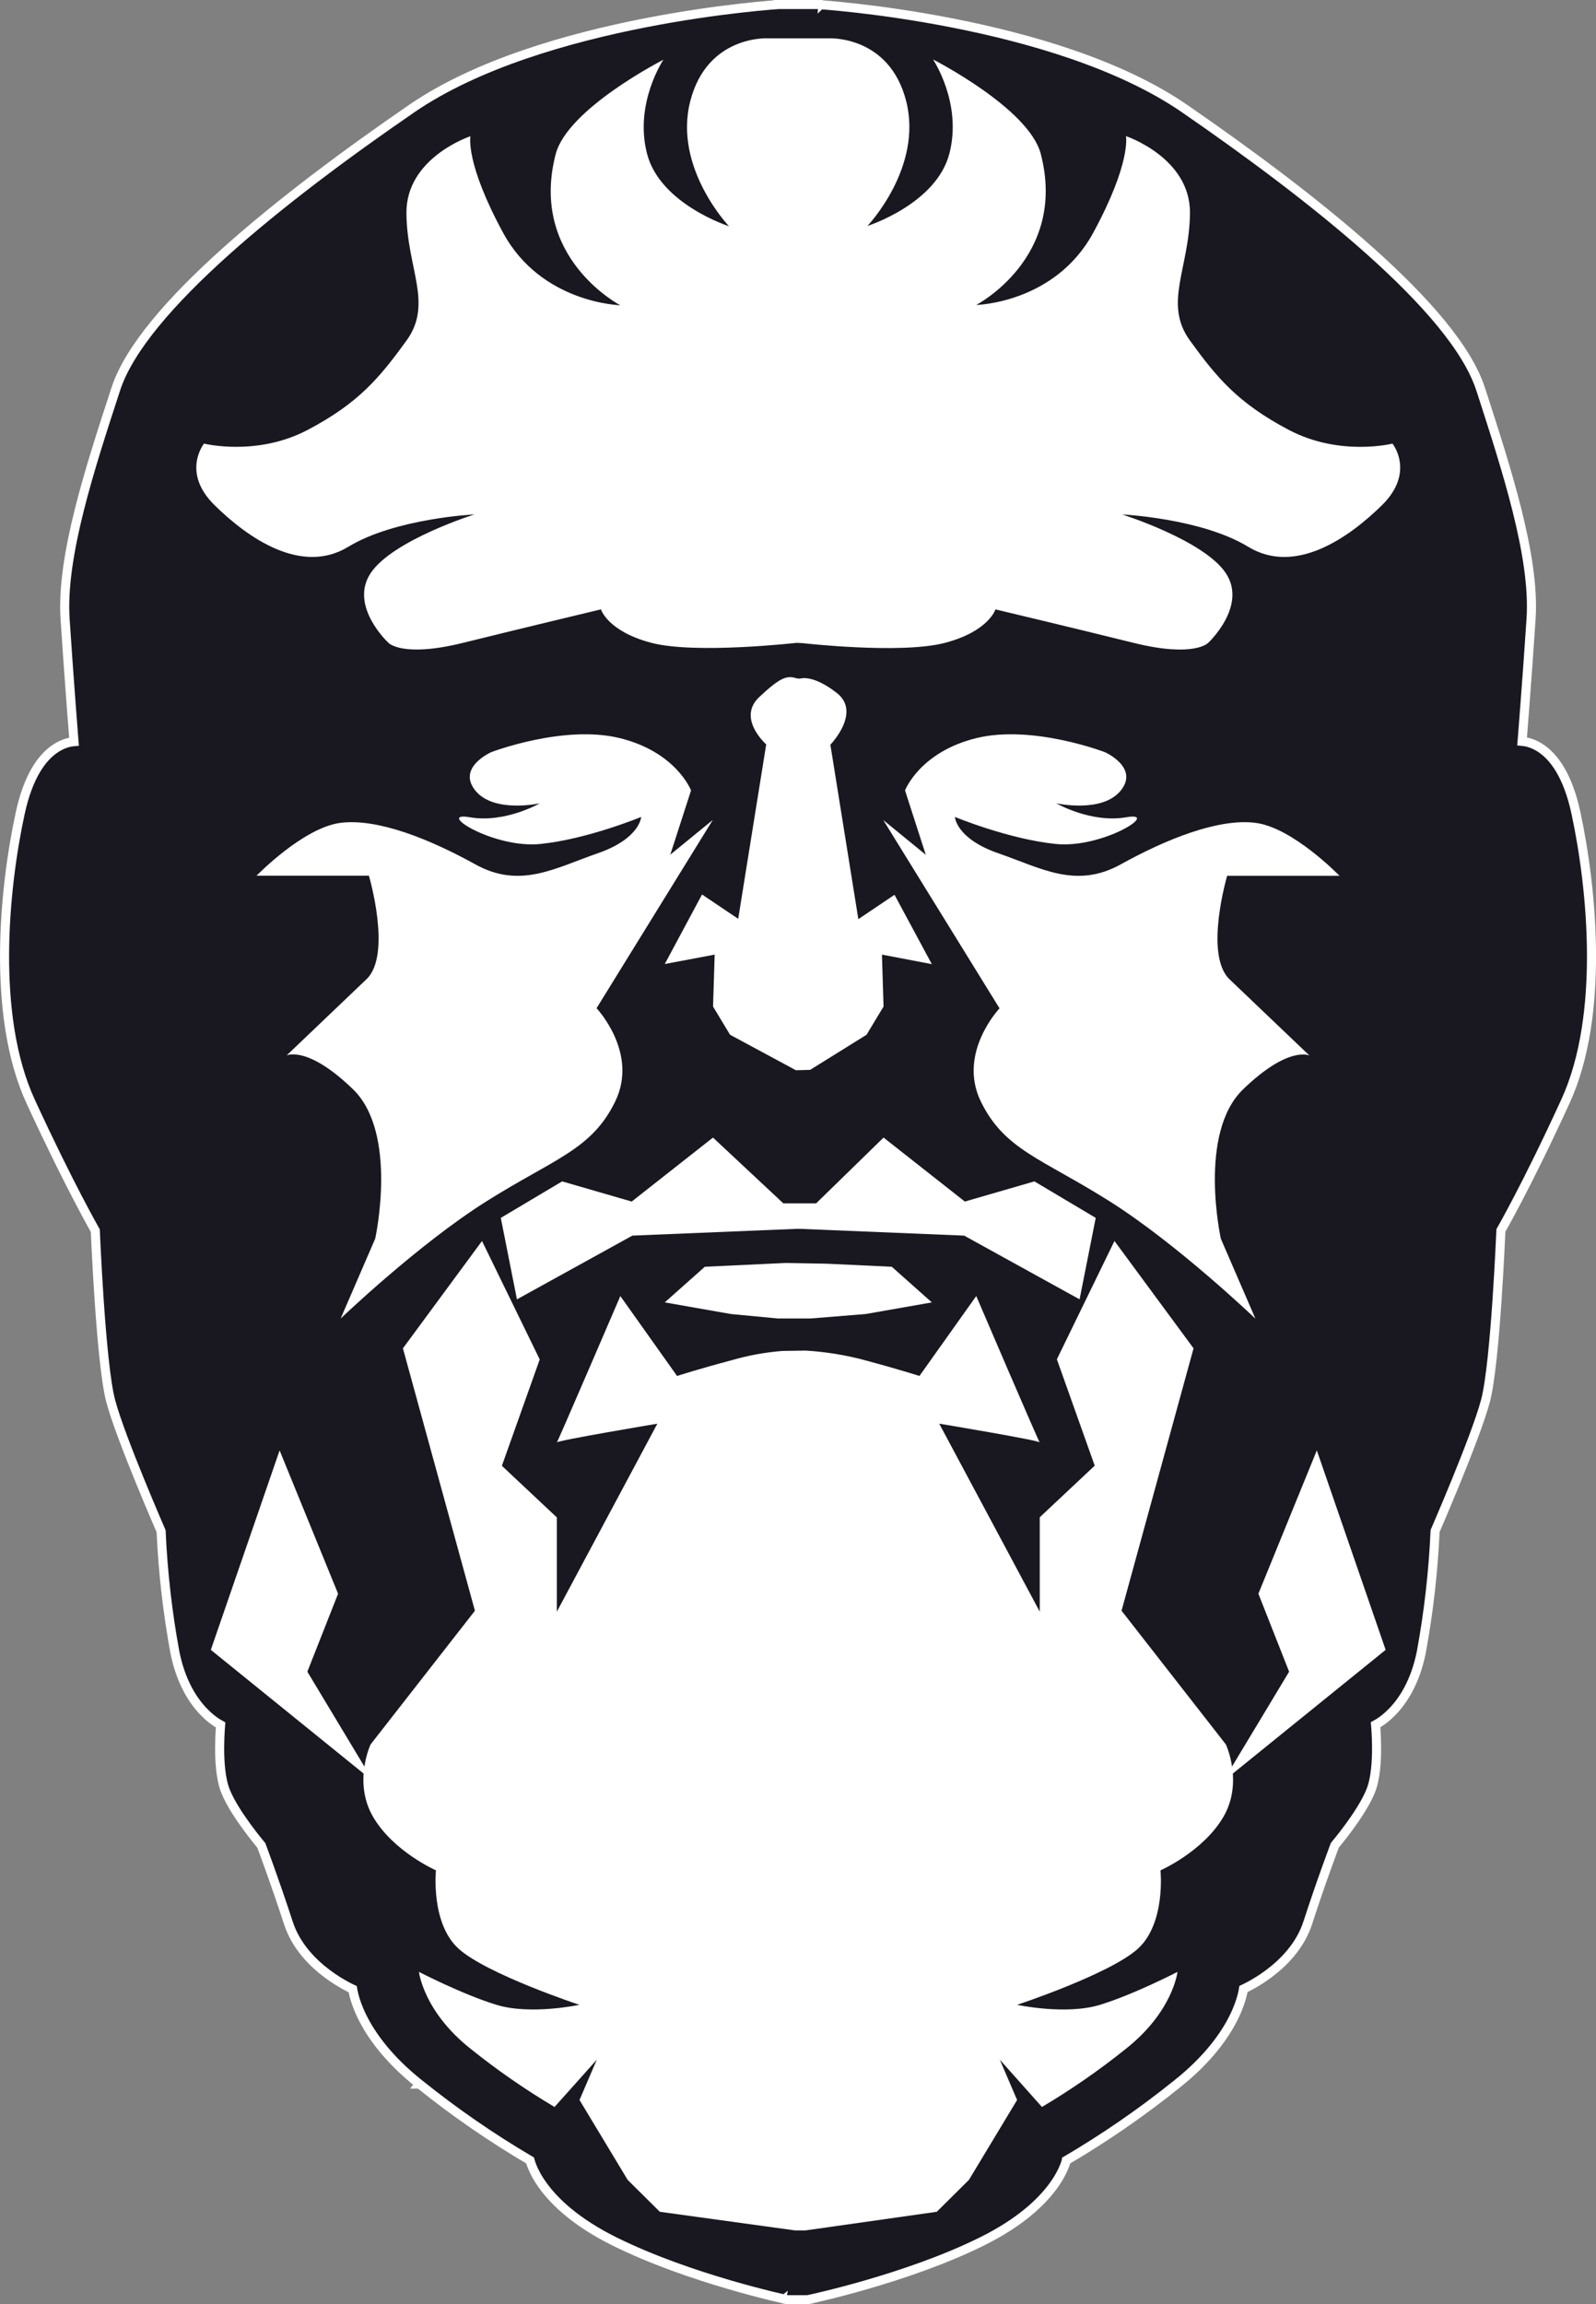 <?xml version="1.0" encoding="UTF-8" standalone="no"?>
<svg
   width="88"
   height="126.98"
   viewBox="0 0 88 126.98"
   fill="none"
   version="1.1"
   id="svg18"
   sodipodi:docname="agorApp.svg"
   inkscape:version="1.4 (e7c3feb1, 2024-10-09)"
   xmlns:inkscape="http://www.inkscape.org/namespaces/inkscape"
   xmlns:sodipodi="http://sodipodi.sourceforge.net/DTD/sodipodi-0.dtd"
   xmlns="http://www.w3.org/2000/svg"
   xmlns:svg="http://www.w3.org/2000/svg">
  <rect x="0" y="0" width="88" height="126.98" fill="#808080" stroke="none"/>
  <sodipodi:namedview
     id="namedview18"
     pagecolor="#ffffff"
     bordercolor="#000000"
     borderopacity="0.25"
     inkscape:showpageshadow="2"
     inkscape:pageopacity="0.0"
     inkscape:pagecheckerboard="0"
     inkscape:deskcolor="#d1d1d1"
     inkscape:zoom="0.19272042"
     inkscape:cx="145.28819"
     inkscape:cy="59.671933"
     inkscape:window-width="1352"
     inkscape:window-height="844"
     inkscape:window-x="0"
     inkscape:window-y="168"
     inkscape:window-maximized="0"
     inkscape:current-layer="svg18" />
  <g
     id="g18"
     transform="translate(0.5,0.5)">
    <path
       d="m 22.632,114.348 c 1.927,1.549 3.964,2.955 6.095,4.207 7e-4,0.003 0.002,0.006 0.002,0.009 0.021,0.077 0.055,0.185 0.109,0.319 0.108,0.27 0.295,0.644 0.615,1.081 0.64,0.877 1.805,2 3.912,3.047 2.094,1.041 4.476,1.844 6.33,2.386 0.928,0.272 1.726,0.478 2.292,0.617 0.283,0.07 0.508,0.122 0.663,0.157 0.077,0.018 0.137,0.031 0.178,0.04 l 0.046,0.01 0.012,0.003 0.003,10e-4 h 8e-4 2e-4 c 1e-4,0 1e-4,0 0.052,-0.245 l -0.052,0.245 0.026,0.005 h 0.026 1.066 0.026 l 0.025,-0.005 -0.051,-0.245 c 0.051,0.245 0.051,0.245 0.051,0.245 h 2e-4 9e-4 l 0.003,-10e-4 0.012,-0.003 0.047,-0.01 c 0.041,-0.009 0.102,-0.022 0.18,-0.039 0.157,-0.036 0.385,-0.088 0.671,-0.158 0.573,-0.138 1.38,-0.345 2.317,-0.617 1.872,-0.542 4.274,-1.345 6.368,-2.386 2.107,-1.047 3.272,-2.17 3.912,-3.047 0.32,-0.437 0.507,-0.811 0.615,-1.081 0.054,-0.134 0.088,-0.242 0.109,-0.319 8e-4,-0.003 0.002,-0.006 0.002,-0.009 2.131,-1.252 4.168,-2.658 6.095,-4.207 1.747,-1.387 2.67,-2.72 3.156,-3.717 0.243,-0.498 0.376,-0.911 0.449,-1.202 0.033,-0.134 0.054,-0.242 0.066,-0.321 0.08,-0.038 0.193,-0.093 0.33,-0.166 0.279,-0.149 0.659,-0.373 1.064,-0.676 0.807,-0.602 1.737,-1.529 2.152,-2.808 0.392,-1.207 0.768,-2.286 1.048,-3.063 0.14,-0.388 0.255,-0.701 0.335,-0.917 0.016,-0.043 0.03,-0.081 0.043,-0.116 0.02,-0.053 0.037,-0.098 0.05,-0.132 l 0.017,-0.046 c 0.01,-0.012 0.023,-0.028 0.038,-0.046 0.042,-0.05 0.102,-0.123 0.176,-0.215 0.147,-0.183 0.349,-0.441 0.567,-0.738 0.431,-0.588 0.939,-1.351 1.199,-2.003 0.267,-0.669 0.324,-1.635 0.32,-2.404 -0.002,-0.39 -0.019,-0.741 -0.036,-0.993 -0.006,-0.093 -0.012,-0.173 -0.018,-0.237 0.05,-0.027 0.11,-0.062 0.177,-0.105 0.204,-0.13 0.478,-0.335 0.771,-0.642 0.588,-0.615 1.245,-1.632 1.571,-3.247 l 7e-4,-0.004 c 0.407,-2.207 0.661,-4.439 0.761,-6.681 l 0.007,-0.016 0.072,-0.167 c 0.062,-0.144 0.152,-0.353 0.261,-0.61 0.218,-0.513 0.515,-1.219 0.83,-1.989 0.626,-1.534 1.328,-3.341 1.606,-4.381 0.281,-1.051 0.493,-3.431 0.636,-5.518 0.072,-1.05 0.126,-2.036 0.163,-2.759 0.018,-0.362 0.032,-0.658 0.042,-0.864 0.005,-0.103 0.008,-0.183 0.011,-0.238 l 9e-4,-0.022 c 0.01,-0.017 0.022,-0.039 0.037,-0.065 0.044,-0.078 0.11,-0.195 0.195,-0.349 0.17,-0.309 0.419,-0.768 0.735,-1.374 0.631,-1.211 1.529,-3.004 2.597,-5.337 1.088,-2.377 1.448,-5.328 1.431,-8.183 C 87.232,49.141 86.836,46.356 86.394,44.3 85.945,42.217 85.171,41.211 84.461,40.737 84.108,40.501 83.78,40.403 83.536,40.366 83.497,40.36 83.46,40.355 83.425,40.352 l 0.028,-0.35 c 0.031,-0.393 0.075,-0.952 0.125,-1.618 0.101,-1.331 0.23,-3.086 0.342,-4.783 0.114,-1.736 -0.234,-3.817 -0.779,-5.995 -0.524,-2.093 -1.236,-4.295 -1.913,-6.391 L 81.142,20.954 C 80.777,19.824 80.008,18.598 78.966,17.327 77.921,16.054 76.591,14.721 75.088,13.375 72.081,10.685 68.365,7.93 64.816,5.484 61.226,3.01 56.161,1.579 52.017,0.767 49.94,0.359 48.087,0.105 46.752,-0.047 46.085,-0.123 45.547,-0.173 45.175,-0.205 44.99,-0.221 44.845,-0.232 44.748,-0.239 44.699,-0.243 44.661,-0.245 44.636,-0.247 l -0.029,-0.002 -0.007,-4.73e-4 -0.002,-1.22e-4 -6e-4,-3.3e-5 c -1e-4,-8e-6 -2e-4,-1.4e-5 -0.016,0.25 L 44.597,-0.25 44.589,-0.25 H 44.582 42.44 42.432 L 42.424,-0.25 42.44,0 C 42.424,-0.25 42.424,-0.25 42.424,-0.249 l -5e-4,3.3e-5 -0.002,1.25e-4 -0.007,4.82e-4 -0.029,0.002 c -0.025,0.002 -0.063,0.004 -0.112,0.008 -0.098,0.007 -0.242,0.019 -0.428,0.035 -0.371,0.032 -0.91,0.083 -1.577,0.16 C 38.933,0.109 37.079,0.364 35.002,0.773 30.857,1.588 25.791,3.018 22.201,5.484 18.651,7.922 14.941,10.676 11.937,13.368 10.436,14.713 9.107,16.047 8.063,17.321 7.02,18.592 6.25,19.817 5.882,20.946 l -0.016,0.05 c -0.705,2.157 -1.451,4.442 -1.995,6.611 -0.547,2.183 -0.896,4.271 -0.782,6.008 0.111,1.698 0.24,3.455 0.34,4.786 0.05,0.666 0.094,1.225 0.124,1.619 l 0.028,0.35 c -0.034,0.003 -0.071,0.007 -0.11,0.013 -0.244,0.037 -0.571,0.134 -0.923,0.369 -0.709,0.474 -1.484,1.479 -1.935,3.566 -0.446,2.06 -0.844,4.847 -0.861,7.706 -0.017,2.855 0.345,5.805 1.438,8.177 1.073,2.328 1.971,4.119 2.601,5.328 0.315,0.605 0.563,1.064 0.733,1.372 0.085,0.154 0.15,0.271 0.194,0.349 0.015,0.026 0.027,0.048 0.037,0.065 l 9.6e-4,0.023 c 0.002,0.054 0.006,0.135 0.01,0.238 0.009,0.206 0.023,0.502 0.042,0.863 0.037,0.723 0.091,1.709 0.163,2.759 0.143,2.087 0.355,4.467 0.636,5.519 0.278,1.041 0.98,2.849 1.606,4.382 0.314,0.77 0.611,1.475 0.83,1.988 0.109,0.257 0.199,0.465 0.261,0.609 l 0.072,0.167 0.007,0.016 c 0.1,2.242 0.354,4.474 0.761,6.681 l 8.2e-4,0.004 c 0.326,1.615 0.983,2.631 1.57,3.247 0.293,0.307 0.567,0.512 0.771,0.641 0.068,0.043 0.127,0.078 0.177,0.105 -0.005,0.064 -0.011,0.144 -0.017,0.238 -0.017,0.253 -0.034,0.603 -0.035,0.994 -0.003,0.769 0.054,1.734 0.318,2.402 0.258,0.651 0.766,1.414 1.198,2.003 0.218,0.297 0.42,0.555 0.568,0.738 0.074,0.092 0.134,0.165 0.176,0.216 0.015,0.018 0.028,0.033 0.038,0.045 l 0.017,0.046 c 0.021,0.057 0.052,0.14 0.092,0.248 0.08,0.216 0.195,0.529 0.334,0.917 0.279,0.778 0.656,1.856 1.049,3.063 0.416,1.279 1.346,2.207 2.153,2.809 0.405,0.302 0.785,0.526 1.063,0.675 0.137,0.073 0.25,0.129 0.33,0.166 0.013,0.079 0.034,0.187 0.067,0.32 0.073,0.29 0.208,0.701 0.452,1.198 0.489,0.994 1.415,2.324 3.166,3.713 z m 0,0 c -2e-4,0 -4e-4,0 -6e-4,0 l 0.157,-0.195 -0.155,0.196 c -2e-4,0 -4e-4,0 -6e-4,-0.001 z"
       fill="#191820"
       stroke="#ffffff"
       stroke-width="0.5"
       id="path8" />
    <path
       d="m 43.907,122.412 7.244,-1.027 1.774,-1.758 2.655,-4.403 -0.951,-2.22 2.322,2.605 c 1.618,-0.96 3.166,-2.032 4.633,-3.21 2.596,-2.056 2.84,-4.234 2.84,-4.234 0,0 -2.393,1.238 -4.272,1.815 -1.879,0.577 -4.572,0 -4.572,0 0,0 5.109,-1.688 6.658,-3.09 1.549,-1.402 1.249,-4.321 1.249,-4.321 0,0 2.343,-1.029 3.464,-2.939 1.12,-1.911 0.141,-3.999 0.141,-3.999 L 61.34,88.262 65.31,73.802 l -4.361,-5.915 -3.175,6.52 2.086,5.861 -3.03,2.844 v 5.202 L 51.287,77.954 c 0,0 5.537,0.921 5.542,1.034 0.005,0.113 -3.501,-8.067 -3.501,-8.067 l -3.131,4.403 c 0,0 -1.221,-0.387 -2.993,-0.863 -1.073,-0.289 -2.172,-0.468 -3.281,-0.534 l -1.27,0.019 c -0.957,0.074 -1.904,0.247 -2.826,0.516 -1.772,0.469 -2.995,0.863 -2.995,0.863 l -3.128,-4.403 c 0,0 -3.515,8.177 -3.501,8.067 0.014,-0.11 5.542,-1.034 5.542,-1.034 l -5.542,10.36 v -5.195 l -3.03,-2.844 2.086,-5.861 -3.182,-6.527 -4.361,5.915 3.97,14.46 -5.753,7.368 c 0,0 -0.98,2.086 0.143,3.999 1.123,1.913 3.461,2.939 3.461,2.939 0,0 -0.3,2.919 1.251,4.321 1.551,1.402 6.658,3.09 6.658,3.09 0,0 -2.69,0.577 -4.572,0 -1.882,-0.577 -4.274,-1.815 -4.274,-1.815 0,0 0.246,2.178 2.843,4.234 1.467,1.178 3.015,2.25 4.633,3.21 l 2.329,-2.605 -0.952,2.22 2.655,4.403 1.774,1.758 7.457,1.027 z"
       fill="#ffffff"
       id="path9" />
    <path
       d="m 49.401,43.058 c 0,0 0.808,-2.11 3.916,-2.879 3.107,-0.769 7.117,0.776 7.117,0.776 0,0 1.886,0.842 0.862,2.11 -1.024,1.268 -3.557,0.703 -3.557,0.703 0,0 1.922,1.107 3.862,0.769 1.94,-0.338 -1.298,1.732 -3.885,1.472 -2.587,-0.26 -5.563,-1.489 -5.563,-1.489 0,0 0.052,1.193 2.407,2.007 2.355,0.814 4.265,1.974 6.737,0.605 2.472,-1.369 5.359,-2.546 7.424,-2.288 2.065,0.258 4.638,2.921 4.638,2.921 h -6.196 c 0,0 -1.286,4.354 0.134,5.704 1.42,1.35 4.403,4.199 4.403,4.199 0,0 -1.141,-0.57 -3.658,1.861 -2.517,2.431 -1.226,8.236 -1.226,8.236 l 1.905,4.403 c 0,0 -4.277,-4.093 -8.028,-6.461 -3.752,-2.368 -5.809,-2.832 -7.112,-5.507 -1.303,-2.675 1.031,-5.134 1.031,-5.134 l -6.409,-10.374 2.343,1.913 z"
       fill="#ffffff"
       id="path10" />
    <path
       d="m 72.107,79.427 -3.222,7.898 1.694,4.297 -3.642,6.048 8.964,-7.251 z"
       fill="#ffffff"
       id="path11" />
    <path
       d="m 43.756,34.942 c 0,0 5.427,0.619 7.846,-0.016 2.418,-0.635 2.784,-1.845 2.784,-1.845 0,0 4.265,1.015 7.618,1.845 3.353,0.83 4.113,0 4.113,0 0,0 2.177,-2.026 0.973,-3.84 -1.204,-1.815 -5.72,-3.237 -5.72,-3.237 0,0 4.37,0.211 6.955,1.784 2.585,1.573 5.533,-0.483 7.377,-2.297 1.844,-1.815 0.577,-3.39 0.577,-3.39 0,0 -2.904,0.727 -5.716,-0.755 -2.812,-1.482 -3.963,-2.874 -5.451,-4.923 -1.488,-2.049 -0.024,-3.985 0,-7.033 0.023,-3.048 -3.529,-4.234 -3.529,-4.234 0,0 0.302,1.451 -1.807,5.331 -2.109,3.88 -6.451,3.974 -6.451,3.974 0,0 5.043,-2.614 3.562,-8.322 -0.651,-2.515 -5.941,-5.207 -5.941,-5.207 0,0 1.624,2.408 0.9,5.19 C 51.122,10.748 47.33,11.951 47.33,11.951 c 0,0 3.063,-3.216 2.137,-6.869 C 48.541,1.429 45.193,1.612 45.193,1.612 H 41.837 c 0,0 -3.342,-0.192 -4.279,3.47 -0.937,3.662 2.137,6.885 2.137,6.885 0,0 -3.789,-1.21 -4.516,-3.985 -0.726,-2.776 0.9,-5.19 0.9,-5.19 0,0 -5.289,2.691 -5.941,5.207 -1.481,5.708 3.562,8.322 3.562,8.322 0,0 -4.345,-0.105 -6.454,-3.983 -2.109,-3.877 -1.807,-5.331 -1.807,-5.331 0,0 -3.55,1.172 -3.529,4.234 0.021,3.062 1.49,4.982 0,7.033 -1.49,2.051 -2.632,3.434 -5.444,4.916 -2.812,1.482 -5.716,0.755 -5.716,0.755 0,0 -1.27,1.573 0.577,3.39 1.847,1.817 4.79,3.87 7.377,2.297 2.587,-1.573 6.955,-1.784 6.955,-1.784 0,0 -4.518,1.421 -5.723,3.237 -1.204,1.817 0.982,3.84 0.982,3.84 0,0 0.757,0.83 4.113,0 3.356,-0.83 7.604,-1.845 7.604,-1.845 0,0 0.363,1.21 2.782,1.845 2.418,0.635 8.008,0 8.008,0 z"
       fill="#ffffff"
       id="path12" />
    <path
       d="m 37.603,43.058 c 0,0 -0.808,-2.11 -3.916,-2.879 -3.107,-0.769 -7.117,0.776 -7.117,0.776 0,0 -1.886,0.842 -0.862,2.11 1.024,1.268 3.557,0.703 3.557,0.703 0,0 -1.924,1.107 -3.862,0.769 -1.938,-0.338 1.296,1.732 3.885,1.472 2.59,-0.26 5.563,-1.489 5.563,-1.489 0,0 -0.052,1.193 -2.407,2.007 -2.355,0.814 -4.265,1.974 -6.737,0.605 -2.472,-1.369 -5.362,-2.546 -7.424,-2.288 -2.062,0.258 -4.638,2.914 -4.638,2.914 h 6.196 c 0,0 1.286,4.353 -0.134,5.704 -1.42,1.35 -4.403,4.199 -4.403,4.199 0,0 1.141,-0.57 3.656,1.861 2.514,2.431 1.228,8.236 1.228,8.236 l -1.905,4.403 c 0,0 4.267,-4.086 8.029,-6.454 3.761,-2.368 5.814,-2.839 7.112,-5.514 1.298,-2.675 -1.031,-5.134 -1.031,-5.134 l 6.409,-10.374 -2.344,1.913 z"
       fill="#ffffff"
       id="path13" />
    <path
       d="m 44.501,65.812 3.717,-3.624 4.481,3.526 3.836,-1.111 3.381,2.011 -0.89,4.489 -6.365,-3.512 -9.06,-0.373 h -0.176 l -9.057,0.373 -6.365,3.512 -0.89,-4.489 3.382,-2.011 3.836,1.111 4.481,-3.526 3.878,3.624 z"
       fill="#ffffff"
       id="path14" />
    <path
       d="m 45.103,69.14 3.567,0.167 2.21,1.964 -3.642,0.64 -3.042,0.246 h -1.814 l -2.587,-0.246 -3.642,-0.64 2.21,-1.964 4.471,-0.209 z"
       fill="#ffffff"
       id="path15" />
    <path
       d="m 14.917,79.427 3.224,7.898 -1.694,4.297 3.639,6.048 -8.961,-7.251 z"
       fill="#ffffff"
       id="path16" />
    <path
       d="m 43.435,36.884 c -0.532,-0.166 -0.872,-0.098 -2.065,1.022 -1.261,1.172 0.377,2.616 0.377,2.616 l -1.544,9.612 -1.994,-1.341 -2.055,3.831 2.751,-0.518 -0.089,2.862 0.937,1.554 3.63,1.955 0.785,-0.019 3.112,-1.936 0.937,-1.554 -0.089,-2.862 2.751,0.525 -2.058,-3.821 -1.994,1.341 -1.542,-9.612 c 0,0 1.722,-1.775 0.363,-2.844 -1.359,-1.069 -2.05,-0.795 -2.05,-0.795 z"
       fill="#ffffff"
       id="path17" />
  </g>
  <defs
     id="defs18" />
</svg>
